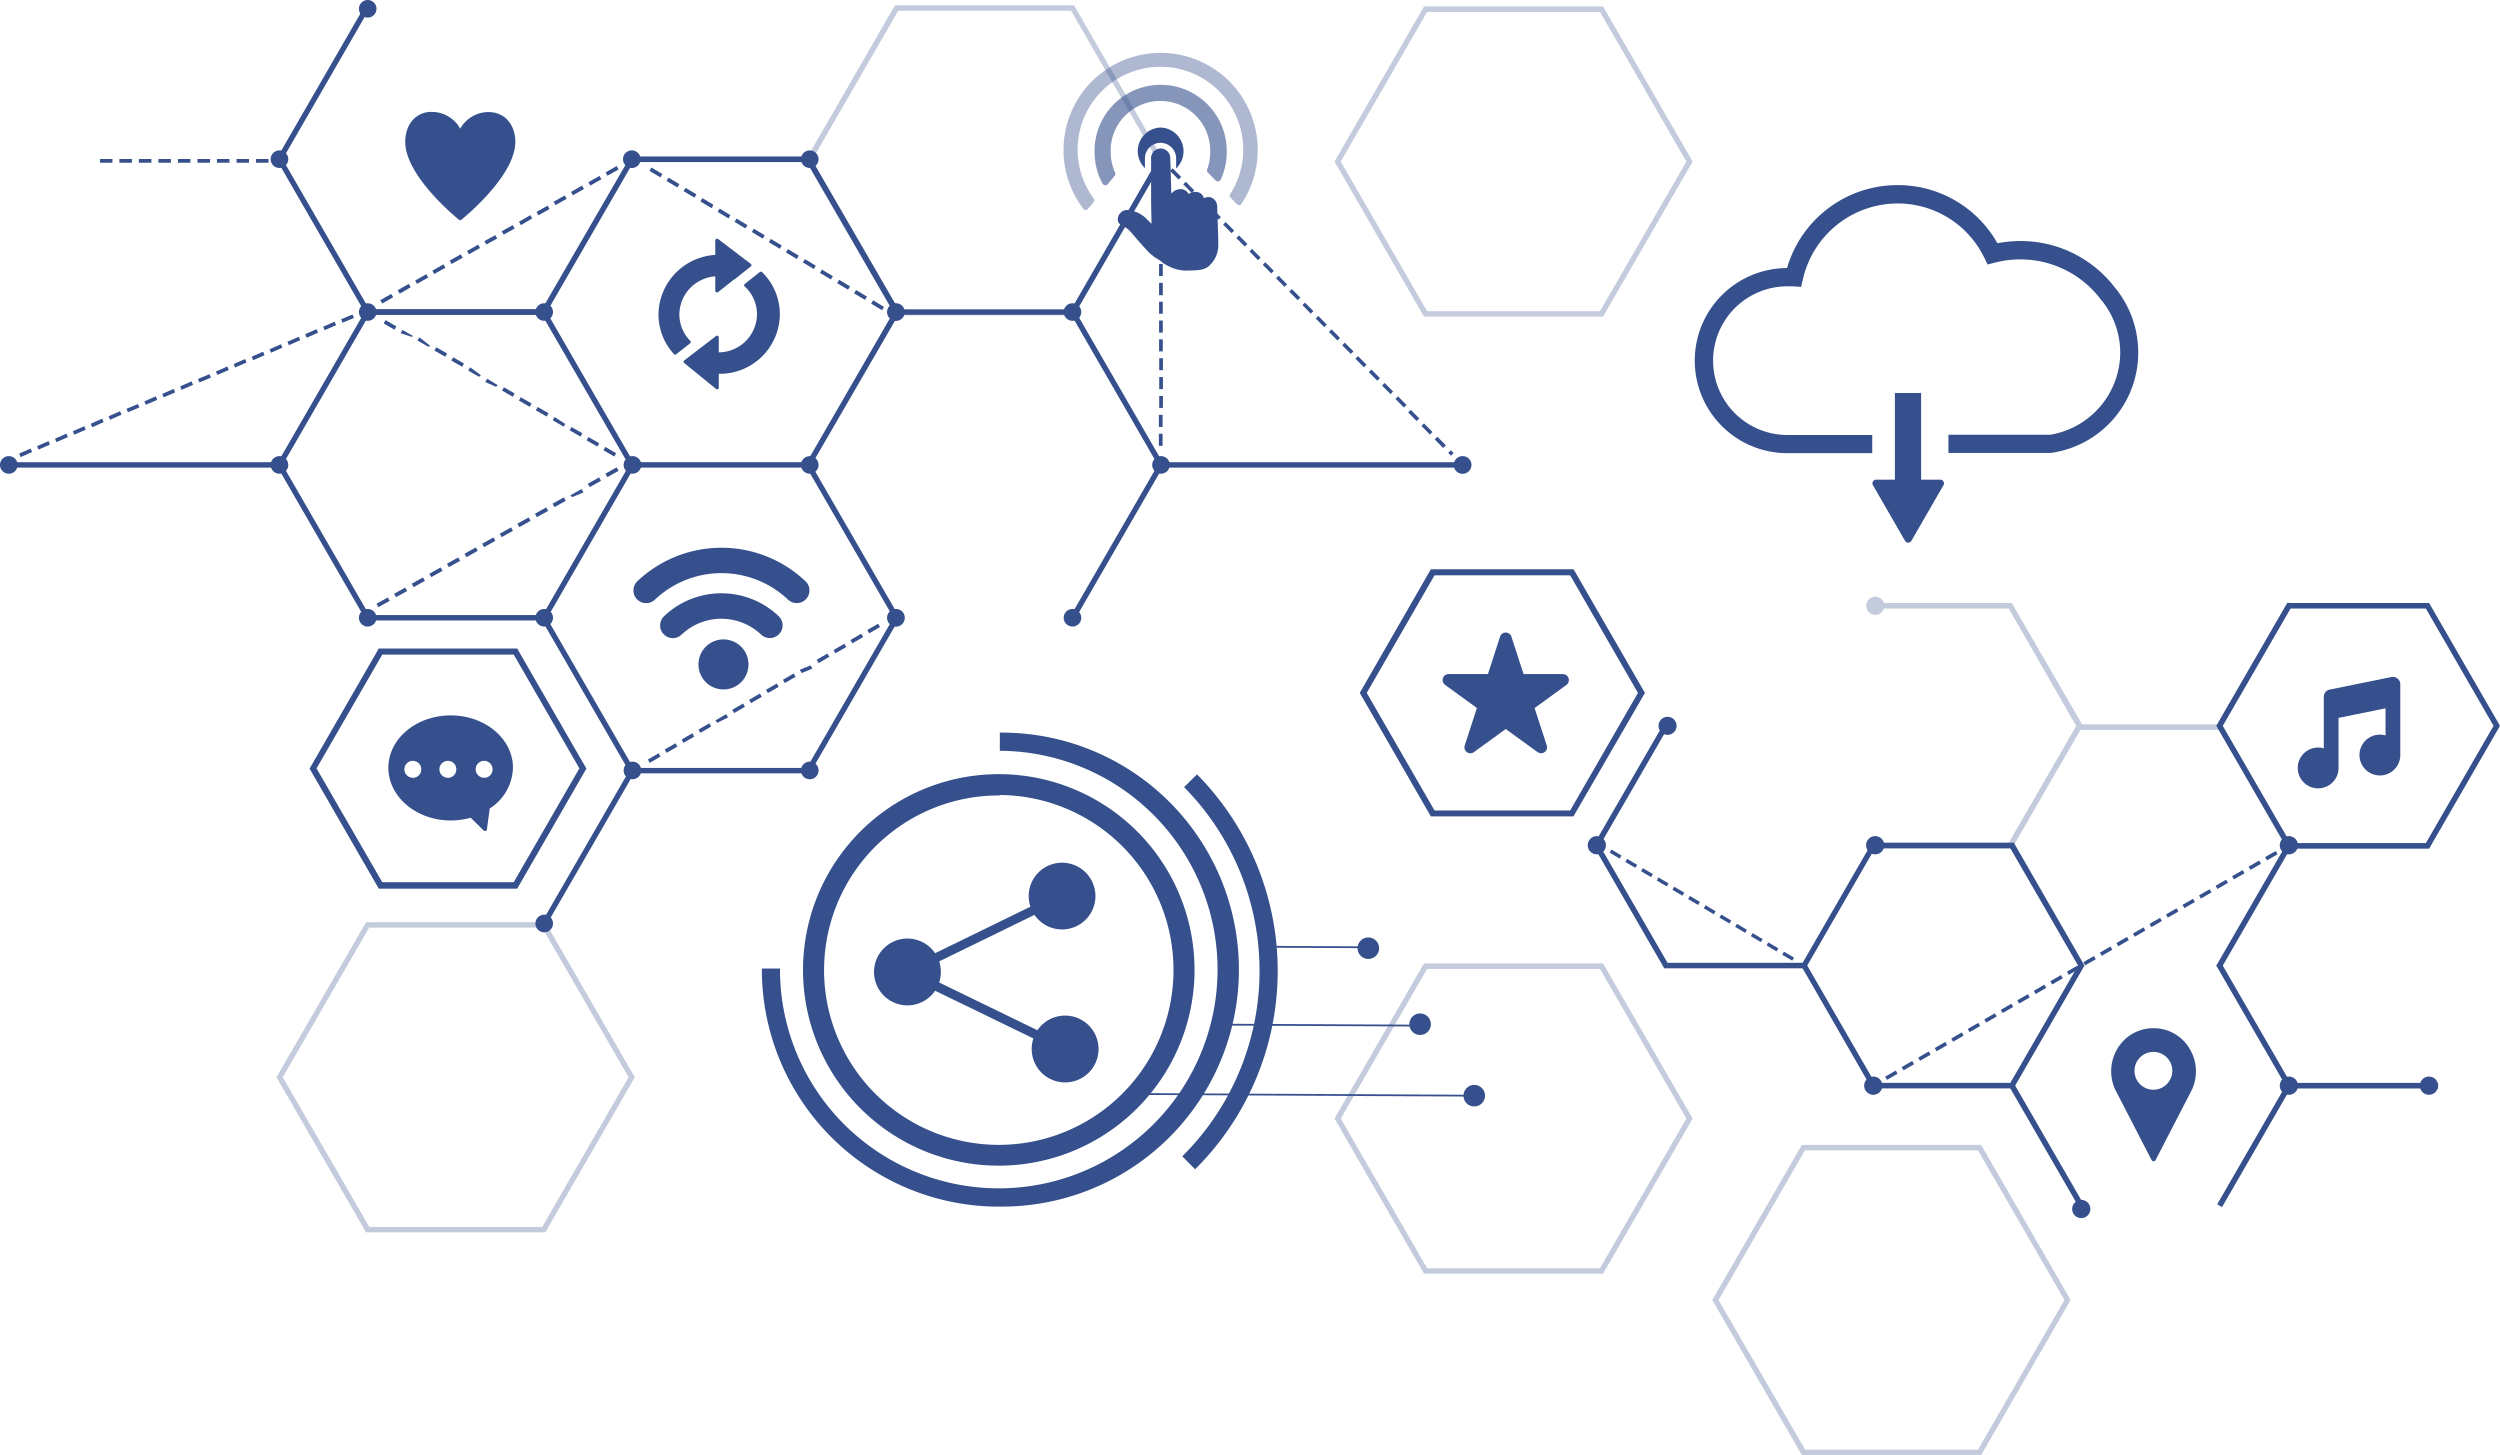 <svg xmlns="http://www.w3.org/2000/svg" viewBox="0 0 499.71 290.85"><defs><style>.cls-1{isolation:isolate;}.cls-2{opacity:0.3;}.cls-3{fill:#35508d;}.cls-4{mix-blend-mode:screen;}.cls-5{opacity:0.4;}.cls-6{opacity:0.6;}</style></defs><g class="cls-1"><g id="Layer_2" data-name="Layer 2"><g id="Capa_3" data-name="Capa 3"><g class="cls-2"><path class="cls-3" d="M457.36,120.23l-.65,1.11-13.53,23.44h-27L405.52,126.4l-2.68-4.64-.25-.44-.46-.79H376.57a1.81,1.81,0,1,0,0,1.11h24.94L415,145.1l-13.52,23.42H374.42l-.08-.13v1.25h27.79l13.71-23.74h28L458,121.34Z"/><path class="cls-3" d="M214.72,63.05h-35.8L161,32.06l17.89-31h35.8l17.89,31ZM179.55,62h34.54l17.27-29.91L214.09,2.14H179.55L162.27,32.06Z"/><path class="cls-3" d="M109,246.33H73.17l-17.9-31,17.9-31H109l17.89,31Zm-35.17-1.08h34.54l17.28-29.92-17.28-29.92H73.79L56.52,215.33Z"/><path class="cls-3" d="M320.43,63.29H284.64l-17.9-31,17.9-31h35.79l17.9,31Zm-35.17-1.08h34.55l17.27-29.92L319.81,2.38H285.26L268,32.29Z"/><path class="cls-3" d="M320.43,254.58H284.64l-17.9-31,17.9-31h35.79l17.9,31Zm-35.17-1.08h34.55l17.27-29.91-17.27-29.92H285.26L268,223.59Z"/><path class="cls-3" d="M396,290.85H360.16l-17.9-31,17.9-31H396l17.89,31Zm-35.17-1.08h34.54l17.28-29.91-17.28-29.92H360.78l-17.27,29.92Z"/></g><g class="cls-4"><path class="cls-3" d="M485.54,169.64H457.18L443,145.08l14.18-24.55h28.36l14.17,24.55Zm-27.71-1.12h27.06l13.53-23.44-13.53-23.44H457.83l-13.54,23.44Z"/><path class="cls-3" d="M199.45,233A39.13,39.13,0,1,1,238.77,194,39.16,39.16,0,0,1,199.45,233Zm.36-74A34.92,34.92,0,1,0,234.56,194,34.94,34.94,0,0,0,199.81,158.91Z"/><path class="cls-3" d="M199.41,241.19a47.42,47.42,0,0,1-47.13-47.6l3.63,0a43.73,43.73,0,1,0,43.94-43.52l0-3.63a47.37,47.37,0,1,1-.46,94.73Z"/><path class="cls-3" d="M238.88,233.72l-2.56-2.59a52.23,52.23,0,0,0,.36-73.79l2.58-2.56A55.88,55.88,0,0,1,238.88,233.72Z"/><rect class="cls-3" x="263.49" y="179.47" width="0.36" height="19.67" transform="translate(73.08 452.04) rotate(-89.72)"/><rect class="cls-3" x="263.88" y="185.11" width="0.36" height="39.59" transform="translate(57.86 467.96) rotate(-89.72)"/><rect class="cls-3" x="260.9" y="185.25" width="0.36" height="67.19" transform="translate(40.96 478.85) rotate(-89.72)"/><path class="cls-3" d="M212.93,203a6.67,6.67,0,0,0-5.56,2.93l-19.65-9.55a6.46,6.46,0,0,0,.34-2.07,6.57,6.57,0,0,0-.34-2.14l19.06-9.3a6.67,6.67,0,1,0-1.16-3.78,6.58,6.58,0,0,0,.35,2.14l-19.06,9.3a6.68,6.68,0,1,0,0,7.5l19.65,9.54a6.52,6.52,0,0,0-.34,2.08,6.68,6.68,0,1,0,6.71-6.65Z"/><path class="cls-3" d="M271.36,189.52a2.15,2.15,0,1,1,2.13,2.16A2.14,2.14,0,0,1,271.36,189.52Z"/><path class="cls-3" d="M281.71,204.71a2.15,2.15,0,1,1,2.14,2.16A2.14,2.14,0,0,1,281.71,204.71Z"/><path class="cls-3" d="M292.53,219a2.15,2.15,0,1,1,2.13,2.16A2.14,2.14,0,0,1,292.53,219Z"/><polygon class="cls-3" points="360.69 193.56 332.66 193.56 318.48 169.01 332.5 144.73 333.47 145.29 319.77 169.01 333.31 192.45 360.69 192.45 360.69 193.56"/><path class="cls-3" d="M402.48,217.56H374.12L360,193l14.17-24.56h28.36L416.66,193Zm-27.71-1.11h27.06L415.37,193l-13.54-23.44H374.77L361.24,193Z"/><rect class="cls-3" x="408.52" y="215.15" width="1.12" height="27.71" transform="translate(-59.69 235.22) rotate(-30)"/><polygon class="cls-3" points="444.15 241.28 443.18 240.72 456.87 217 443 193.01 443.97 192.45 458.16 217 444.15 241.28"/><rect class="cls-3" x="436.48" y="180.59" width="28.04" height="1.12" transform="translate(68.37 480.72) rotate(-60)"/><rect class="cls-3" x="457.52" y="216.45" width="29.82" height="1.12"/><path class="cls-3" d="M313.85,115,327.4,138.5,313.85,162H286.74L273.19,138.5,286.74,115Zm.7-1.21H286L271.79,138.5,286,163.18h28.51L328.8,138.5l-14.25-24.69Z"/><path class="cls-3" d="M321,168.94a1.82,1.82,0,1,1-1.81-1.81A1.81,1.81,0,0,1,321,168.94Z"/><circle class="cls-3" cx="333.32" cy="145.08" r="1.81"/><path class="cls-3" d="M376.64,168.94a1.82,1.82,0,1,1-1.81-1.81A1.81,1.81,0,0,1,376.64,168.94Z"/><path class="cls-3" d="M459.33,168.94a1.82,1.82,0,1,1-1.81-1.81A1.81,1.81,0,0,1,459.33,168.94Z"/><path class="cls-3" d="M417.83,241.66a1.82,1.82,0,1,1-1.82-1.82A1.82,1.82,0,0,1,417.83,241.66Z"/><path class="cls-3" d="M376.26,217a1.82,1.82,0,1,1-1.81-1.81A1.81,1.81,0,0,1,376.26,217Z"/><path class="cls-3" d="M487.33,217a1.82,1.82,0,1,1-1.81-1.81A1.81,1.81,0,0,1,487.33,217Z"/><path class="cls-3" d="M459.33,217a1.82,1.82,0,1,1-1.81-1.81A1.81,1.81,0,0,1,459.33,217Z"/><path class="cls-3" d="M122.78,91.26,120.62,90l.38-.66,2.16,1.25Zm-3.38-2-2.16-1.24.38-.66,2.16,1.24Zm-3.38-2-2.16-1.25.38-.65,2.16,1.24Zm-3.38-2-2.16-1.25.38-.65L113,84.75Zm-3.38-2-2.16-1.25.38-.66,2.16,1.25Zm-3.38-1.95-2.16-1.25.38-.66,2.16,1.25Zm-3.38-2-2.15-1.25.37-.66,2.16,1.25Zm-3.37-2L97,76.36l.38-.66L99.5,77Zm-3.38-2-2.16-1.24.38-.66L96.13,75Zm-3.38-2-2.16-1.24.38-.66,2.16,1.25Zm-3.38-2-2.16-1.24.38-.66,2.16,1.24Zm-3.38-2-2.16-1.25.38-.65L86,69.14Zm-3.38-2L80.07,66.6l.38-.65,2.16,1.24ZM78.85,65.9l-2.16-1.25.38-.66,2.16,1.25Z"/><path class="cls-3" d="M129.87,152.48l-.38-.66,2.15-1.25.38.66Zm3.37-2-.38-.66,2.16-1.25.38.66Zm3.38-2-.38-.66,2.15-1.25.38.66Zm3.37-2-.38-.65,2.16-1.25.38.65Zm3.38-2L143,144l2.15-1.25.38.65Zm3.37-1.95-.38-.66,2.16-1.25.38.66Zm3.38-2-.38-.66,2.15-1.25.38.66Zm3.37-2-.38-.66,2.16-1.25.38.66Zm3.38-2-.38-.66,2.15-1.25.39.66Zm3.37-2-.38-.65L162,133l.38.65Zm3.38-2-.38-.65,2.15-1.25.39.65Zm3.37-1.95-.38-.66,2.16-1.25.38.66Zm3.38-2-.38-.66,2.16-1.25.38.66Zm3.37-2-.38-.66,2.16-1.25.38.66Z"/><path class="cls-3" d="M4.13,91.36l-.29-.7,2.28-1,.29.7Zm3.58-1.49-.3-.7,2.29-1,.29.69Zm3.57-1.5L11,87.68l2.28-1,.29.69Zm3.57-1.49-.29-.69,2.29-1,.29.7Zm3.58-1.49-.29-.7,2.28-1,.29.7ZM22,83.9l-.29-.7,2.29-1,.29.69Zm3.58-1.5-.29-.69,2.28-.95.29.69Zm3.57-1.49-.29-.69,2.28-1,.29.7Zm3.58-1.49-.3-.69,2.29-1,.29.7Zm3.57-1.49-.29-.7,2.28-1,.29.69Zm3.57-1.49-.29-.7,2.29-.95.29.69Zm3.58-1.5-.29-.69,2.28-1,.29.7ZM47,73.45l-.29-.69,2.29-1,.29.7ZM50.6,72l-.29-.7,2.28-1,.29.7Zm3.57-1.49-.29-.7,2.28-1,.29.69ZM57.74,69l-.29-.69,2.29-1L60,68Zm3.58-1.49L61,66.79l2.28-1,.29.7ZM64.89,66l-.29-.7,2.29-1,.29.7Zm3.58-1.49-.29-.7,2.28-.95.29.69ZM176.3,62l-2.17-1.3.39-.67,2.18,1.31ZM76.42,60.67,76,60l2.21-1.25.38.67Zm96.48-.73-2.18-1.3.39-.67,2.18,1.31Zm-93-1.24L79.5,58l2.21-1.26.38.68Zm89.61-.8-2.18-1.3.4-.67,2.17,1.31ZM83.34,56.74,83,56.06l2.21-1.25.39.67Zm82.74-.88-2.18-1.31.4-.66,2.18,1.31ZM86.81,54.77l-.39-.67,2.22-1.26.38.68Zm75.86-1-2.18-1.31.4-.66,2.18,1.3Zm-72.4-1-.38-.68,2.21-1.25.38.67Zm69-1-2.17-1.31.39-.66,2.18,1.3Zm-65.53-.94-.38-.67,2.21-1.26.38.68Zm62.12-1.1-2.17-1.31.39-.66,2.18,1.3Zm-58.66-.86-.38-.68L99,47l.39.67Zm55.26-1.18-2.18-1.31.4-.66,2.17,1.3Zm-51.79-.79-.39-.67L102.49,45l.38.68ZM149,45.66l-2.18-1.31.4-.66,2.18,1.3ZM104.12,45l-.38-.68L106,43l.38.67Zm41.51-1.34-2.18-1.3.4-.66L146,43Zm-38-.63-.38-.67,2.21-1.26.38.68Zm34.64-1.41L140,40.27l.4-.66,2.18,1.3ZM111.05,41l-.39-.68,2.22-1.25.38.67Zm27.76-1.49-2.17-1.3.39-.66,2.18,1.3Zm-24.3-.48-.38-.67,2.21-1.26.38.68Zm20.9-1.56-2.18-1.3.4-.66,2.17,1.3ZM118,37.09l-.38-.68,2.21-1.25.38.67Zm14-1.64-2.18-1.3.4-.66,2.17,1.3Zm-10.57-.33-.38-.67,2.21-1.26.39.68Z"/><path class="cls-3" d="M231.68,30.89v1.68h.63l.62.63.52-.52-1.77-1.79Zm2.72,2.76-.52.51,1.69,1.72.53-.52-1.7-1.71Zm-2,.28h-.74v2.41h.74V33.93Zm4.63,2.4-.52.52,1.69,1.71.52-.51-1.69-1.72Zm-4.63,1.37h-.74v2.41h.74V37.7ZM239.7,39l-.52.52,1.69,1.71.52-.51L239.7,39Zm-7.28,2.46h-.74v2.41h.74V41.47Zm9.92.23-.52.51,1.69,1.71.52-.51-1.69-1.71ZM245,44.38l-.52.51,1.69,1.72.52-.52L245,44.38Zm-12.57.86h-.74v2.4h.74v-2.4Zm15.22,1.82-.53.51,1.69,1.72.53-.52-1.69-1.71ZM232.42,49h-.74v2.41h.74V49Zm17.86.74-.52.52L251.45,52l.52-.51-1.69-1.72Zm2.65,2.68-.52.52,1.69,1.71.52-.51-1.69-1.72Zm-20.51.35h-.74v2.41h.74V52.77Zm23.15,2.34-.52.51,1.69,1.71.52-.51-1.69-1.71Zm-23.15,1.43h-.74V59h.74V56.54Zm25.8,1.25-.52.51L259.39,60l.52-.52-1.69-1.71Zm-25.8,2.52h-.74v2.4h.74v-2.4Zm28.45.16-.53.51L262,62.7l.52-.52-1.69-1.71Zm2.64,2.68-.52.52,1.69,1.71.52-.51-1.69-1.72Zm-31.09.92h-.74v2.41h.74V64.07Zm33.74,1.76-.52.52,1.69,1.71.52-.51-1.69-1.72Zm-33.74,2h-.74v2.41h.74V67.84Zm36.38.68-.52.51L270,70.74l.53-.51-1.7-1.71Zm2.65,2.68-.52.51,1.69,1.72.52-.52-1.69-1.71Zm-39,.41h-.74V74h.74V71.61Zm41.68,2.27-.52.52,1.69,1.71.52-.52-1.69-1.71Zm-41.68,1.5h-.74v2.41h.74V75.38Zm44.32,1.18-.52.52,1.69,1.71.52-.51-1.69-1.72Zm-44.32,2.59h-.74v2.4h.74v-2.4Zm47,.1-.52.51,1.69,1.71.52-.51-1.69-1.71ZM282,81.93l-.53.51,1.69,1.72.53-.52L282,81.93Zm-49.62,1h-.74v2.41h.74V82.91Zm52.26,1.7-.52.51,1.69,1.72.52-.52-1.69-1.71Zm-52.26,2.07h-.74v2.41h.74V86.68Zm54.91.61-.52.52,1.69,1.71L289,89l-1.69-1.71ZM290,90l-.52.52.55.56.52-.52L290,90Z"/><path class="cls-3" d="M53.67,32.53H51.18v-.75h2.49Zm-3.9,0H47.28v-.75h2.49Zm-3.9,0h-2.5v-.75h2.5Zm-3.91,0H39.47v-.75H42Zm-3.9,0H35.57v-.75h2.49Zm-3.9,0H31.67v-.75h2.49Zm-3.9,0h-2.5v-.75h2.5Zm-3.9,0h-2.5v-.75h2.5Zm-3.91,0H20v-.75h2.49Z"/><path class="cls-3" d="M75.64,121.36l-.38-.68,2.25-1.26.38.68Zm3.52-2-.38-.68L81,117.45l.38.69Zm3.52-2-.38-.69,2.25-1.25.38.68Zm3.52-2-.38-.68,2.25-1.26.38.68Zm3.52-2-.38-.68,2.25-1.26.38.69Zm3.52-2-.38-.69,2.25-1.25.38.68Zm3.52-2-.38-.68,2.25-1.26.38.68Zm3.52-2-.38-.68,2.25-1.26.38.69Zm3.52-2-.38-.69,2.25-1.25.38.68Zm3.52-2-.38-.68,2.25-1.26.38.69Zm3.52-2-.38-.69,2.24-1.26.39.69Zm3.52-2L114,99l2.24-1.25.39.68Zm3.52-2-.38-.68,2.24-1.26.39.69Zm3.52-2-.39-.69,2.25-1.26.39.69Z"/><polygon class="cls-3" points="108.78 62.91 73.19 62.91 55.23 31.82 73.03 0.99 73.97 1.53 56.48 31.82 73.81 61.83 108.78 61.83 108.78 62.91"/><rect class="cls-3" x="99.96" y="168.77" width="35.28" height="1.08" transform="translate(-87.83 186.49) rotate(-60)"/><path class="cls-3" d="M161.89,93.47H126l-18-31.1,18-31.09h35.91l18,31.09Zm-35.28-1.08h34.65l17.33-30-17.33-30H126.61l-17.33,30Z"/><polygon class="cls-3" points="161.89 154.58 125.98 154.58 108.18 123.75 109.12 123.21 126.61 153.5 161.26 153.5 178.59 123.48 161.1 93.2 162.04 92.66 179.84 123.48 161.89 154.58"/><polygon class="cls-3" points="109.09 124.02 73.19 124.02 55.23 92.93 73.19 61.83 108.78 61.83 108.78 62.91 73.81 62.91 56.48 92.93 73.81 122.94 108.47 122.94 125.95 92.66 126.89 93.2 109.09 124.02"/><polygon class="cls-3" points="214.89 123.75 213.95 123.21 231.44 92.93 214.11 62.91 179.14 62.91 179.14 61.83 214.74 61.83 232.69 92.93 214.89 123.75"/><rect class="cls-3" x="205.6" y="46.55" width="35.28" height="1.08" transform="translate(70.84 216.89) rotate(-60)"/><rect class="cls-3" x="232.06" y="92.39" width="60.29" height="1.08"/><rect class="cls-3" x="1.76" y="92.39" width="54.1" height="1.08"/><circle class="cls-3" cx="108.78" cy="123.48" r="1.76"/><circle class="cls-3" cx="73.5" cy="123.48" r="1.76"/><path class="cls-3" d="M110.54,184.59a1.76,1.76,0,1,1-1.76-1.76A1.76,1.76,0,0,1,110.54,184.59Z"/><path class="cls-3" d="M128.18,92.93a1.76,1.76,0,1,1-1.76-1.76A1.76,1.76,0,0,1,128.18,92.93Z"/><path class="cls-3" d="M128.18,154a1.76,1.76,0,1,1-1.76-1.76A1.76,1.76,0,0,1,128.18,154Z"/><circle class="cls-3" cx="161.86" cy="92.93" r="1.76"/><circle class="cls-3" cx="161.86" cy="31.82" r="1.76"/><path class="cls-3" d="M128.05,31.82a1.76,1.76,0,1,1-1.76-1.76A1.76,1.76,0,0,1,128.05,31.82Z"/><circle class="cls-3" cx="232.06" cy="92.93" r="1.76"/><path class="cls-3" d="M294.12,92.93a1.77,1.77,0,1,1-1.76-1.76A1.76,1.76,0,0,1,294.12,92.93Z"/><path class="cls-3" d="M57.62,92.93a1.76,1.76,0,1,1-1.76-1.76A1.76,1.76,0,0,1,57.62,92.93Z"/><path class="cls-3" d="M3.52,92.93a1.76,1.76,0,1,1-1.76-1.76A1.76,1.76,0,0,1,3.52,92.93Z"/><circle class="cls-3" cx="108.78" cy="62.37" r="1.76"/><circle class="cls-3" cx="73.5" cy="62.37" r="1.76"/><circle class="cls-3" cx="214.37" cy="62.37" r="1.76"/><circle class="cls-3" cx="232.06" cy="31.82" r="1.76"/><path class="cls-3" d="M180.85,62.37a1.77,1.77,0,1,1-1.76-1.76A1.76,1.76,0,0,1,180.85,62.37Z"/><path class="cls-3" d="M163.62,154a1.76,1.76,0,1,1-1.76-1.76A1.76,1.76,0,0,1,163.62,154Z"/><path class="cls-3" d="M180.85,123.48a1.77,1.77,0,1,1-1.76-1.76A1.76,1.76,0,0,1,180.85,123.48Z"/><circle class="cls-3" cx="214.37" cy="123.48" r="1.76"/><path class="cls-3" d="M57.62,31.82a1.76,1.76,0,1,1-1.76-1.76A1.76,1.76,0,0,1,57.62,31.82Z"/><circle class="cls-3" cx="73.5" cy="1.76" r="1.76"/><path class="cls-3" d="M143.51,47.76a.32.32,0,0,0-.35,0,.34.34,0,0,0-.19.3v2.89a12.06,12.06,0,0,0-11.35,11.89,11.77,11.77,0,0,0,3.09,7.94.32.32,0,0,0,.24.11.31.31,0,0,0,.2-.07l2.8-2.2a.31.31,0,0,0,.12-.23.28.28,0,0,0-.09-.25,7.55,7.55,0,0,1-2.19-5.3,7.72,7.72,0,0,1,7.18-7.6V58.1a.33.33,0,0,0,.19.3.34.34,0,0,0,.35,0l3.29-2.59.06,0,1.26-1,1.95-1.55a.32.32,0,0,0,0-.52Z"/><path class="cls-3" d="M151.86,54.39l-3,2.37a.32.32,0,0,0,0,.5,7.52,7.52,0,0,1,2.45,5.55,7.69,7.69,0,0,1-7.64,7.62v-3a.34.34,0,0,0-.55-.26l-3.2,2.47a.31.31,0,0,0-.15.1v0l-3,2.31a.31.31,0,0,0-.13.25.35.35,0,0,0,.13.26l6.35,5.18a.42.42,0,0,0,.21.08.4.4,0,0,0,.15,0,.33.33,0,0,0,.19-.29V74.72a12,12,0,0,0,12.21-11.91,11.74,11.74,0,0,0-3.54-8.4A.36.36,0,0,0,151.86,54.39Z"/><path class="cls-3" d="M322.11,169.82l-.36.61,2,1.19.36-.61-2-1.19Zm3.13,1.86-.36.61,2,1.18.36-.61-2-1.18Zm3.14,1.85-.36.61,2,1.19.36-.61-2-1.19Zm3.13,1.86-.36.61,2,1.18.36-.61-2-1.18Zm3.14,1.85-.36.61,2,1.19.36-.61-2-1.19Zm3.13,1.86-.36.61,2,1.18.37-.61-2-1.18Zm3.14,1.85-.36.61,2,1.19.36-.61-2-1.19Zm3.13,1.86-.36.61,2,1.18.36-.61-2-1.18Zm3.14,1.85-.36.61,2,1.19.36-.61-2-1.19Zm3.13,1.86-.36.61,2,1.18.36-.61-2-1.18Zm3.14,1.85-.36.61,2,1.19.36-.61-2-1.19Zm3.13,1.86-.36.61,2,1.18.36-.61-2-1.18Z"/><path class="cls-3" d="M377.18,215.85l-.37-.64,2.11-1.22.37.64Zm3.31-1.91-.38-.64,2.11-1.22.37.64Zm3.3-1.91-.37-.64,2.11-1.22.37.64Zm3.3-1.9-.37-.65,2.11-1.22.37.65Zm3.3-1.91-.37-.64,2.11-1.22.37.64Zm3.3-1.91-.37-.64,2.11-1.22.37.64ZM397,204.4l-.37-.64,2.11-1.22.37.64Zm3.3-1.91-.37-.64,2.11-1.22.37.64Zm3.3-1.9-.37-.65,2.11-1.22.37.65Zm3.3-1.91-.37-.64,2.11-1.22.37.64Zm3.31-1.91-.38-.64,2.11-1.22.38.64Zm3.3-1.91-.37-.64,2.11-1.22.37.64Zm3.3-1.91-.37-.64,2.11-1.22.37.64Zm3.3-1.9-.37-.65,2.11-1.21.37.64Zm3.3-1.91-.37-.64,2.11-1.22.37.64Zm3.31-1.91-.37-.64,2.11-1.22.37.64Zm3.3-1.91-.37-.64,2.11-1.22.37.64Zm3.3-1.91-.37-.64,2.11-1.22.37.65Zm3.3-1.9-.37-.65,2.11-1.21.37.64Zm3.31-1.91-.37-.64,2.11-1.22.37.64Zm3.3-1.91-.37-.64,2.11-1.22.37.64Zm3.3-1.91-.37-.64,2.11-1.22.37.64Zm3.3-1.91-.37-.64,2.11-1.22.37.65Zm3.31-1.9-.38-.65,2.11-1.21.38.64Z"/><g class="cls-5"><path class="cls-3" d="M246,39.53l1.26,1.32a.56.56,0,0,0,.86-.07,19.41,19.41,0,0,0-16.78-30.2,18.15,18.15,0,0,0-2.21.2,19.42,19.42,0,0,0-12.56,31,.56.56,0,0,0,.87,0l1.17-1.4a.56.56,0,0,0,0-.69,16.55,16.55,0,1,1,27.3-.9A.56.56,0,0,0,246,39.53Z"/></g><g class="cls-6"><path class="cls-3" d="M241.45,34.51,243,36.08a.64.64,0,0,0,1-.17A13,13,0,0,0,245.2,30a13.21,13.21,0,1,0-26.4.87,13,13,0,0,0,1.6,5.85.63.63,0,0,0,1,.11l1.4-1.67a.63.63,0,0,0,.09-.67,9.79,9.79,0,0,1-.87-3.73,9.95,9.95,0,1,1,19.88-.65,10.14,10.14,0,0,1-.62,3.78A.62.62,0,0,0,241.45,34.51Z"/></g><path class="cls-3" d="M243.48,46.83l-.18-5.42a2,2,0,0,0-1.18-1.94,1.82,1.82,0,0,0-1.37.11h-.13a1.56,1.56,0,0,0-1.34-1.19,2.09,2.09,0,0,0-1.68.4,1.78,1.78,0,0,0-1.95-.95,2.23,2.23,0,0,0-1.52.88L234,34.1c0-.9-.09-1.81-.09-2.72a1.93,1.93,0,0,0-1.91-1.7,2.07,2.07,0,0,0-1.49.69,2.16,2.16,0,0,0-.42,1.54v8.36c0,.19.08,4.46.08,4.46-.37-.35-.79-.76-1.16-1.15A6,6,0,0,0,225.52,42a1.75,1.75,0,0,0-1.22.26,2.73,2.73,0,0,0-.25.23,1.75,1.75,0,0,0-.49,2,2.19,2.19,0,0,0,.75.61,5.32,5.32,0,0,1,1.57,1.1c.85,1,2.83,3.32,4.05,4.53.24.15.78.65,1,.77a9,9,0,0,1,1.59,1.1,7.85,7.85,0,0,0,1.16.65,7.61,7.61,0,0,0,3.88.83c1.64-.05,3.13,0,4.2-1h.06l0-.08a5.43,5.43,0,0,0,1.69-4.08C243.54,48.53,243.49,47.1,243.48,46.83Z"/><path class="cls-3" d="M231.85,25.5a4.72,4.72,0,0,0-3,8.1V31.67A3.13,3.13,0,0,1,232,28.55a3.12,3.12,0,0,1,3,2.39,2.92,2.92,0,0,1,.09.73v2a4.74,4.74,0,0,0-3.26-8.18Z"/><path class="cls-3" d="M98.86,22.52A6.44,6.44,0,0,0,92,25.72a6.54,6.54,0,0,0-6.92-3.24c-2.51.59-4.08,2.84-4.08,5.87,0,6.85,10.31,15.23,10.75,15.58A.42.42,0,0,0,92,44a.4.4,0,0,0,.26-.1,50.62,50.62,0,0,0,5.35-5.15c3.58-4,5.4-7.53,5.4-10.43C103,26,101.91,23.21,98.86,22.52Z"/><path class="cls-3" d="M313.53,135.56h0a1.2,1.2,0,0,0-1.14-.82h-7.85l-2.43-7.47a1.19,1.19,0,0,0-1.14-.83,1.18,1.18,0,0,0-1.13.83l-2.43,7.47h-7.86a1.18,1.18,0,0,0-1.13.82,1.2,1.2,0,0,0,.43,1.34l6.36,4.62L292.78,149a1.19,1.19,0,0,0,1.84,1.33l6.35-4.61,6.36,4.61a1.2,1.2,0,0,0,1.41,0,1.18,1.18,0,0,0,.43-1.33l-2.43-7.47,6.36-4.62A1.2,1.2,0,0,0,313.53,135.56Z"/><path class="cls-3" d="M437.64,209.58a8.3,8.3,0,0,0-6.74-4.05H430a8.32,8.32,0,0,0-6.74,4.05,8.75,8.75,0,0,0-.48,8.18l7.28,14.1a.44.44,0,0,0,.41.26.46.46,0,0,0,.41-.26l7.28-14.11A8.74,8.74,0,0,0,437.64,209.58Zm-7.2,8.24a3.78,3.78,0,1,1,3.77-3.78A3.79,3.79,0,0,1,430.44,217.82Z"/><path class="cls-3" d="M479.24,135.64a1.47,1.47,0,0,0-1.22-.31l-12.33,2.5a1.48,1.48,0,0,0-1.2,1.45v10.3a3.86,3.86,0,0,0-1.13-.16,4.08,4.08,0,1,0,4.08,4.07v-10l9.39-1.91V147a4.23,4.23,0,0,0-1.13-.16,4.08,4.08,0,1,0,4.08,4.08V136.78A1.48,1.48,0,0,0,479.24,135.64Z"/><path class="cls-3" d="M144.2,118.59a16.57,16.57,0,0,0-11.46,4.58,2.55,2.55,0,0,0-.79,1.77,2.51,2.51,0,0,0,.7,1.82,2.55,2.55,0,0,0,1.84.79,2.52,2.52,0,0,0,1.75-.7,11.55,11.55,0,0,1,15.9,0,2.55,2.55,0,0,0,4.29-1.92,2.52,2.52,0,0,0-.8-1.78A16.57,16.57,0,0,0,144.2,118.59Z"/><path class="cls-3" d="M161,116.18a24.43,24.43,0,0,0-33.6,0,2.5,2.5,0,0,0-.78,1.77,2.54,2.54,0,0,0,.69,1.82,2.57,2.57,0,0,0,1.85.79,2.53,2.53,0,0,0,1.75-.7,19.35,19.35,0,0,1,26.61,0,2.54,2.54,0,0,0,4.28-1.91A2.5,2.5,0,0,0,161,116.18Z"/><path class="cls-3" d="M144.61,127.81a5,5,0,1,0,5,5A5,5,0,0,0,144.61,127.81Zm0,5s-.06,0-.06,0a0,0,0,0,1,.06,0Z"/><path class="cls-3" d="M410.07,90.53H389.46V86.9H409.8a16.73,16.73,0,0,0,14-16.42,16.59,16.59,0,0,0-4-10.77l-.05-.07a20.09,20.09,0,0,0-15.93-7.79,20.38,20.38,0,0,0-5.1.65l-1.43.37-.65-1.33a19.23,19.23,0,0,0-17.39-10.87,19.45,19.45,0,0,0-18.88,15.15L360,57.35l-1.57-.12c-.44,0-.8,0-1.15,0a14.86,14.86,0,0,0,0,29.72h16.95v3.63H357.31a18.49,18.49,0,0,1-.11-37A23,23,0,0,1,379.25,37a22.82,22.82,0,0,1,20,11.62,24.39,24.39,0,0,1,4.6-.44,23.68,23.68,0,0,1,18.77,9.16A20.3,20.3,0,0,1,427.1,67a20.74,20.74,0,0,1,.3,3.49,20.24,20.24,0,0,1-17.19,20Z"/><path class="cls-3" d="M387.82,95.88H384V78.55h-5.24V95.88H375a.73.73,0,0,0-.63,1.1l6.41,11.12a.74.74,0,0,0,1.28,0L388.46,97A.73.73,0,0,0,387.82,95.88Z"/><path class="cls-3" d="M102.68,130.84l13.13,22.75-13.13,22.75H76.41L63.27,153.59l13.14-22.75Zm.7-1.21H75.71l-13.83,24,13.83,24h27.67l13.83-24-13.83-24Z"/><path class="cls-3" d="M90.08,143c-6.88,0-12.45,4.68-12.45,10.46S83.2,164,90.08,164a14.62,14.62,0,0,0,4-.55L96.67,166a.39.39,0,0,0,.66-.22l.56-4.18a9.93,9.93,0,0,0,4.64-8.15C102.53,147.7,97,143,90.08,143Zm-7.56,12.46a1.69,1.69,0,1,1,1.69-1.69A1.69,1.69,0,0,1,82.52,155.48Zm7,0a1.69,1.69,0,1,1,1.69-1.69A1.69,1.69,0,0,1,89.54,155.48Zm7.25,0a1.69,1.69,0,1,1,1.69-1.69A1.69,1.69,0,0,1,96.79,155.48Z"/></g></g></g></g></svg>